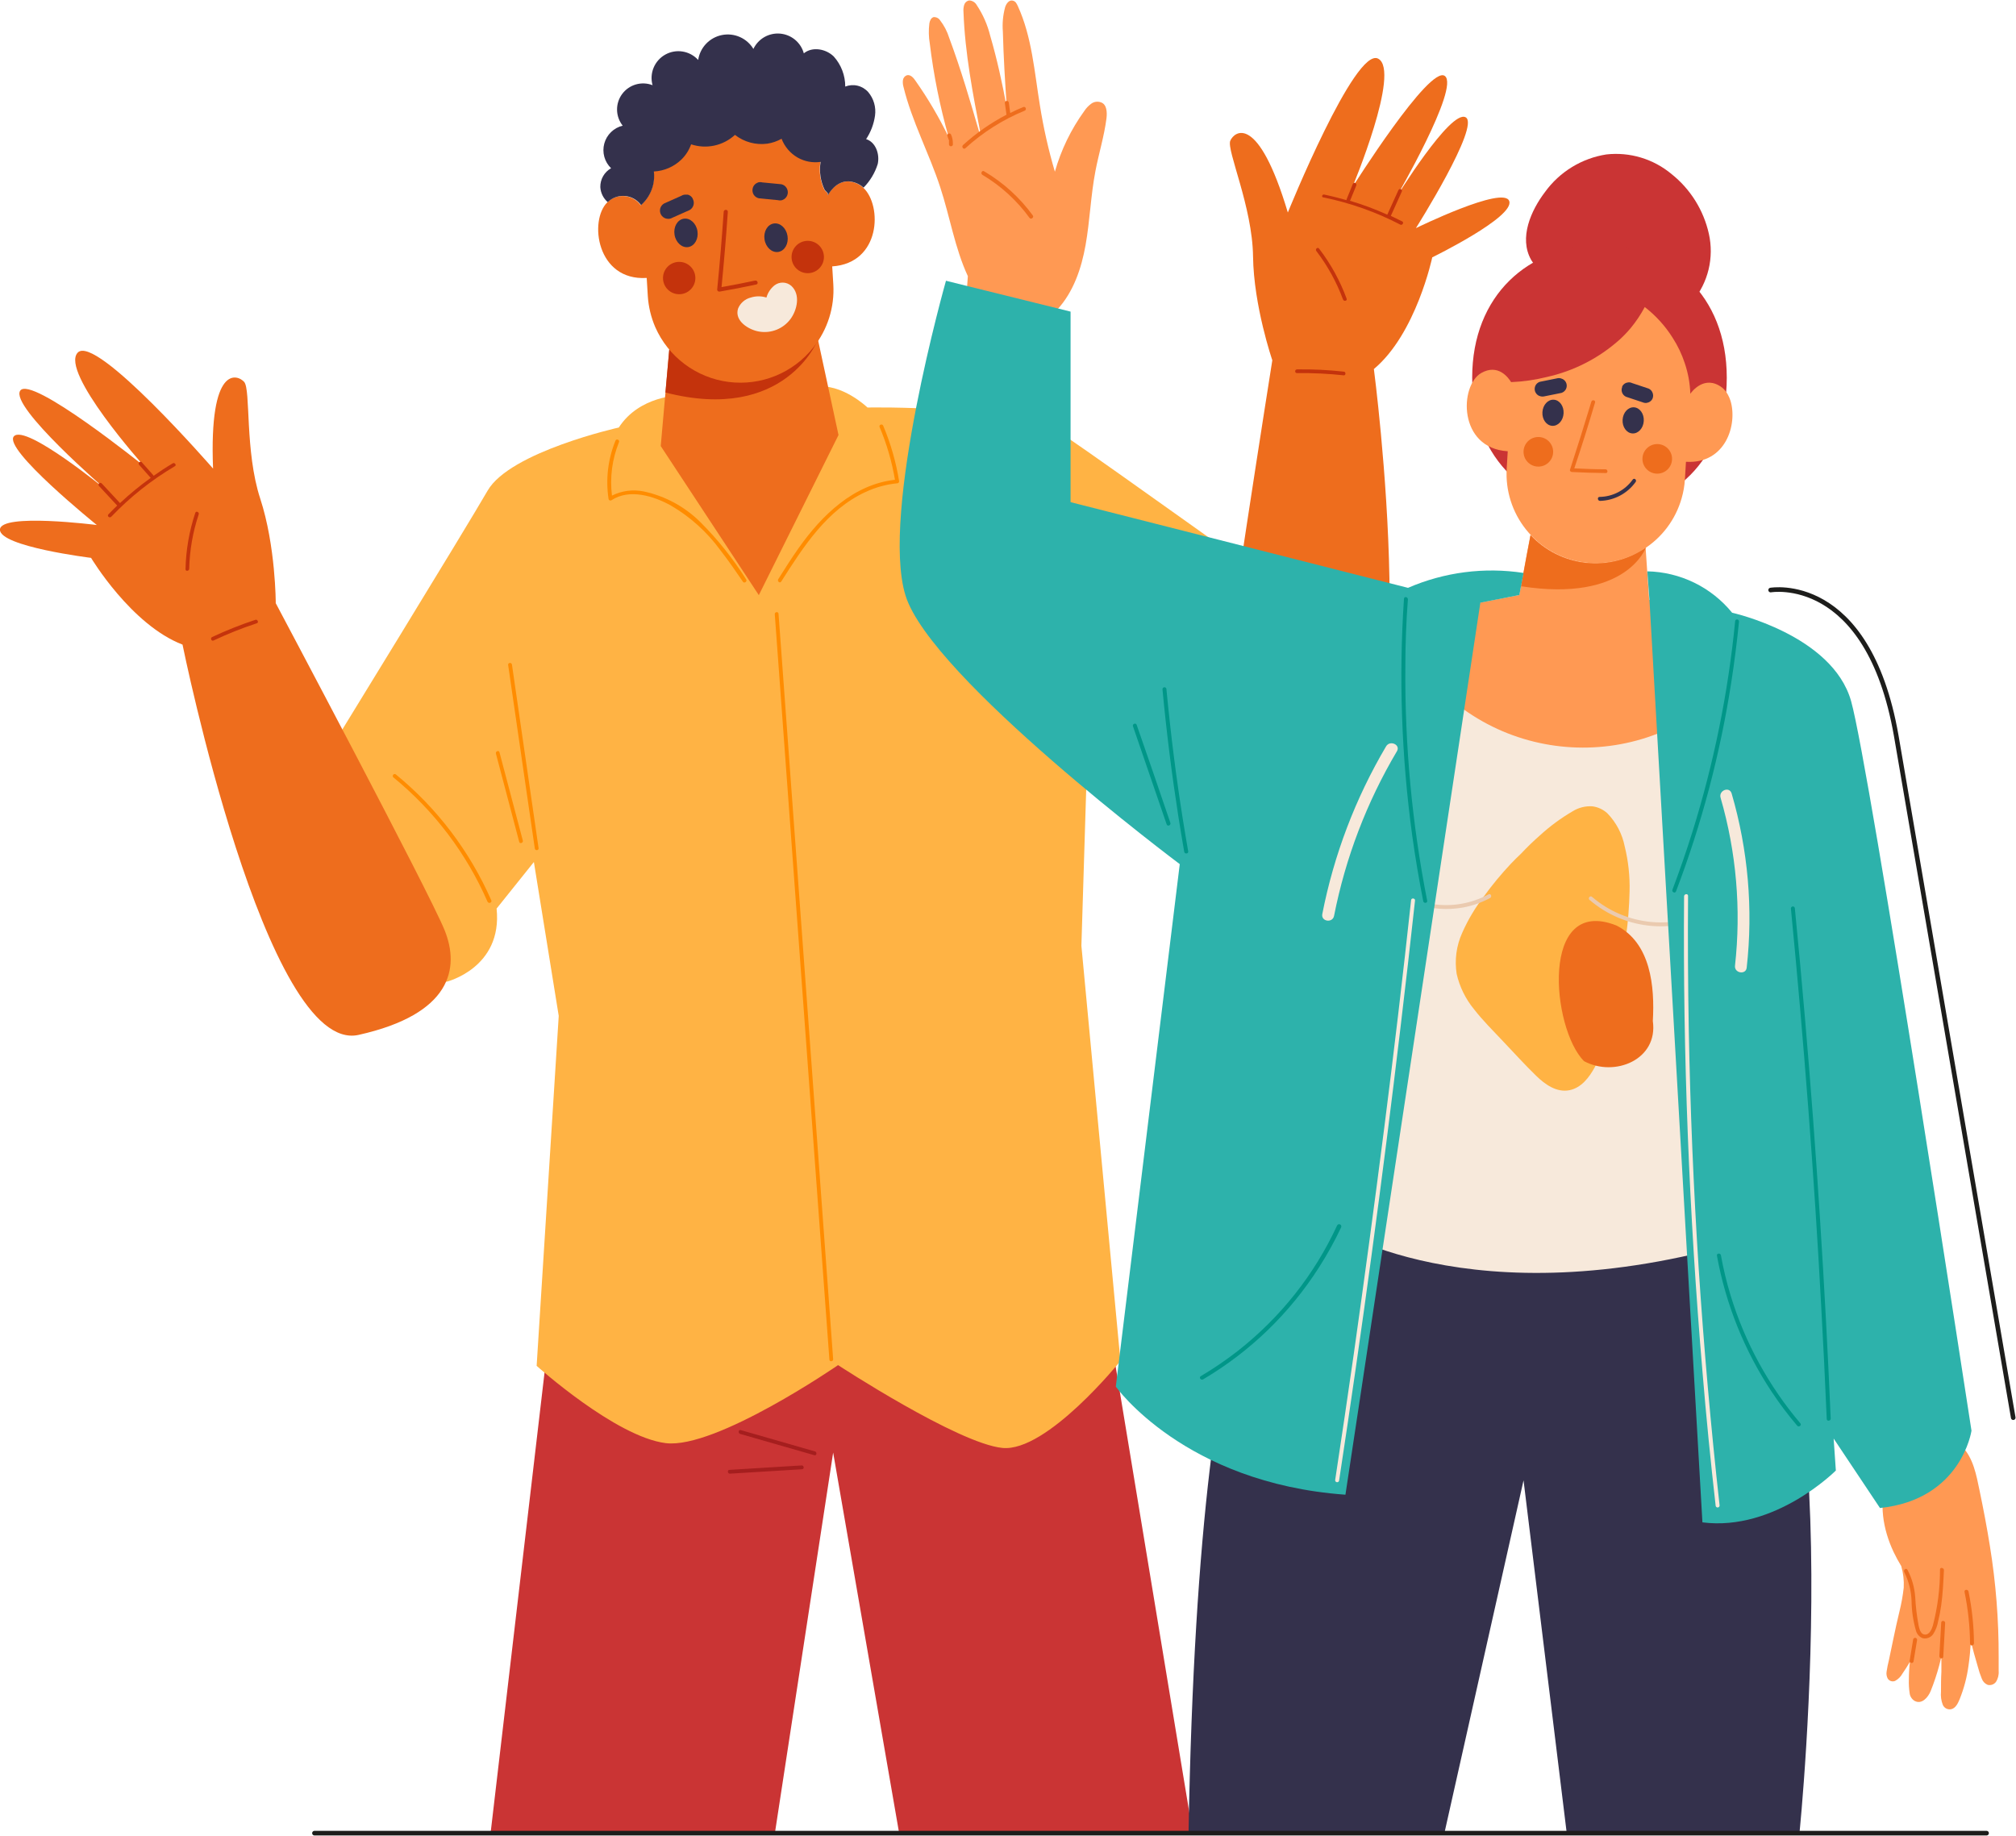 <svg width="437" height="398" viewBox="0 0 437 398" fill="none" xmlns="http://www.w3.org/2000/svg">
<g clip-path="url(#clip0_728_406)">
<path d="M119.474 285.286L106.341 397.402H167.969L180.599 314.898L194.905 397.402H258.544L240.024 285.286H119.474Z" fill="#CA3434"/>
<path d="M176.648 314.646L160.571 310.026C160.056 309.883 159.936 310.697 160.439 310.852L176.529 315.472C177.031 315.616 177.163 314.79 176.648 314.646Z" fill="#A51E1E"/>
<path d="M173.763 317.687L158.141 318.644C157.602 318.644 157.698 319.506 158.225 319.47L173.859 318.512C174.386 318.477 174.29 317.651 173.763 317.687Z" fill="#A51E1E"/>
<path d="M147.307 85.724C147.307 85.724 138.64 85.724 134.138 92.678C134.138 92.678 110.567 97.92 105.695 106.37C100.822 114.821 71.277 162.925 71.277 162.925L96.74 212.848C96.74 212.848 108.987 209.88 107.646 196.965L115.727 186.875L121.114 220.233L116.325 296.094C116.325 296.094 133.456 311.511 144.314 312.851C155.172 314.192 181.664 295.939 181.664 295.939C181.664 295.939 207.63 312.923 217.279 313.892C226.928 314.862 242.874 295.041 242.874 295.041L234.41 205.033L235.99 153.637L263.153 167.102C263.153 167.102 272.503 182.411 289.202 172.404L282.858 131.434C282.858 131.434 240.575 101.092 230.699 94.401C220.822 87.71 188.045 88.345 188.045 88.345C188.045 88.345 182.466 82.959 176.648 83.856L147.307 85.724Z" fill="#FFB344"/>
<path d="M161.732 125.593C158.909 121.118 155.596 116.971 151.856 113.229C148.479 109.859 144.202 107.536 139.537 106.538C137.207 106.06 134.784 106.376 132.654 107.436C132.164 103.511 132.688 99.526 134.174 95.861C134.378 95.359 133.624 95.023 133.42 95.514C131.788 99.51 131.267 103.874 131.912 108.142C131.921 108.213 131.949 108.282 131.992 108.339C132.036 108.397 132.093 108.443 132.16 108.472C132.226 108.501 132.298 108.512 132.37 108.504C132.442 108.497 132.511 108.471 132.57 108.429C136.473 105.88 141.74 107.531 145.487 109.626C149.638 112.062 153.247 115.32 156.094 119.201C157.853 121.452 159.458 123.797 161.074 126.155C161.373 126.514 162.043 126.036 161.732 125.593Z" fill="#FF8C00"/>
<path d="M191.445 92.282C191.229 91.792 190.463 92.091 190.667 92.582C192.22 96.249 193.337 100.085 193.995 104.012C185.016 105.006 178.133 111.721 173.141 118.782C171.584 120.985 170.136 123.271 168.699 125.557C168.412 126 169.047 126.526 169.334 126.084C174.122 118.555 179.246 110.524 187.59 106.67C189.777 105.64 192.127 104.996 194.533 104.766C194.587 104.761 194.639 104.744 194.686 104.718C194.733 104.692 194.775 104.656 194.808 104.614C194.842 104.572 194.866 104.523 194.881 104.471C194.895 104.419 194.899 104.365 194.893 104.312C194.232 100.178 193.074 96.139 191.445 92.282Z" fill="#FF8C00"/>
<path d="M106.497 195.182C101.851 184.567 94.754 175.206 85.786 167.868C85.7 167.811 85.595 167.788 85.492 167.803C85.389 167.819 85.296 167.872 85.23 167.953C85.165 168.033 85.131 168.136 85.137 168.239C85.142 168.343 85.186 168.441 85.26 168.514C94.109 175.758 101.109 185.001 105.682 195.481C105.934 195.972 106.712 195.673 106.497 195.182Z" fill="#FF8C00"/>
<path d="M262.902 131.194C263.009 130.668 262.195 130.548 262.087 131.063C260.253 139.66 259.696 148.48 260.435 157.239C260.639 159.753 260.962 162.243 261.381 164.732C261.477 165.247 262.291 165.163 262.207 164.636C260.732 155.978 260.546 147.149 261.656 138.436C261.98 136.006 262.387 133.588 262.902 131.194Z" fill="#FF8C00"/>
<path d="M175.978 231.556C174.43 210.522 172.889 189.493 171.357 168.467C170.495 156.665 169.629 144.863 168.759 133.062C168.759 132.535 167.897 132.619 167.945 133.157C169.478 154.191 171.018 175.221 172.566 196.247C174.114 217.273 175.655 238.299 177.187 259.325L179.785 294.742C179.785 295.28 180.647 295.185 180.599 294.658C179.067 273.624 177.526 252.59 175.978 231.556Z" fill="#FF8C00"/>
<path d="M112.243 152.847L110.974 144.073C110.89 143.547 110.076 143.63 110.148 144.157C111.648 154.53 113.149 164.868 114.649 175.169L115.93 183.943C116.002 184.469 116.828 184.386 116.744 183.859C115.252 173.518 113.751 163.18 112.243 152.847Z" fill="#FF8C00"/>
<path d="M113.332 182.231L108.268 163.08C108.137 162.566 107.359 162.865 107.502 163.38C109.194 169.763 110.878 176.147 112.554 182.53C112.698 183.009 113.464 182.698 113.332 182.231Z" fill="#FF8C00"/>
<path d="M237.02 122.72C236.621 130.165 236.221 137.614 235.822 145.067L235.475 151.422C235.475 151.949 236.265 152.081 236.289 151.554C236.696 144.093 237.095 136.64 237.486 129.196C237.594 127.077 237.714 124.959 237.822 122.84C237.87 122.313 237.055 122.182 237.02 122.72Z" fill="#FF8C00"/>
<path d="M181.76 94.305L164.486 129.016L143.225 96.699L143.895 89.111L145.092 75.633C147.252 77.789 149.845 79.461 152.699 80.539C155.553 81.617 158.604 82.077 161.65 81.888C164.695 81.699 167.666 80.866 170.365 79.443C173.064 78.02 175.43 76.04 177.307 73.635L181.76 94.305Z" fill="#EE6D1D"/>
<path d="M177.295 73.658C177.295 73.658 170.184 91.78 144.242 85.089L145.08 75.657C147.24 77.813 149.833 79.485 152.687 80.563C155.541 81.641 158.592 82.101 161.638 81.912C164.683 81.723 167.654 80.89 170.353 79.467C173.052 78.044 175.418 76.064 177.295 73.658Z" fill="#C4330C"/>
<path d="M180.395 57.751L180.635 61.677C180.928 66.603 179.389 71.463 176.313 75.322C174.154 78.047 171.326 80.167 168.106 81.477C164.885 82.788 161.38 83.243 157.932 82.8C154.483 82.357 151.208 81.03 148.423 78.948C145.638 76.866 143.439 74.1 142.039 70.918C141.121 68.784 140.574 66.509 140.423 64.191L140.184 60.253C129.338 60.935 127.626 47.793 131.66 43.843L132.091 43.472L132.45 43.221C133.485 42.573 134.728 42.346 135.925 42.584C137.122 42.822 138.183 43.508 138.891 44.502C140.194 43.336 141.109 41.798 141.513 40.097C141.905 38.463 141.796 36.749 141.201 35.178C142.939 34.981 144.536 34.128 145.664 32.793C146.793 31.458 147.367 29.741 147.271 27.996C148.489 28.619 149.857 28.892 151.221 28.786C151.951 28.74 152.67 28.582 153.352 28.319C154.328 27.941 155.214 27.362 155.952 26.619C156.691 25.877 157.265 24.988 157.638 24.01C159.524 25.53 161.885 26.339 164.308 26.295C166.73 26.252 169.06 25.358 170.89 23.771C171.059 25.557 171.681 27.271 172.698 28.75C172.953 29.138 173.237 29.506 173.548 29.851C174.829 31.364 176.509 32.487 178.396 33.095C177.888 34.393 177.654 35.782 177.709 37.174C177.765 38.567 178.109 39.933 178.719 41.186C178.935 41.425 179.15 41.665 179.39 41.892V42.383C179.486 42.191 181.066 39.199 183.951 39.331C184.771 39.383 185.567 39.629 186.273 40.049C186.589 40.224 186.879 40.442 187.135 40.695C191.289 44.585 190.93 57.045 180.395 57.751Z" fill="#EE6D1D"/>
<path d="M163.672 60.828C161.277 61.338 158.855 61.809 156.405 62.24C156.932 56.806 157.399 51.36 157.77 45.914C157.77 45.339 156.908 45.351 156.872 45.914C156.489 51.539 156.018 57.161 155.459 62.779C155.459 63.09 155.77 63.257 156.022 63.209C158.664 62.755 161.293 62.244 163.911 61.677C164.474 61.57 164.234 60.708 163.672 60.828Z" fill="#C4330C"/>
<path d="M147.223 63.784C149.16 63.784 150.731 62.214 150.731 60.277C150.731 58.34 149.16 56.77 147.223 56.77C145.286 56.77 143.715 58.34 143.715 60.277C143.715 62.214 145.286 63.784 147.223 63.784Z" fill="#C4330C"/>
<path d="M175.092 59.224C177.029 59.224 178.6 57.654 178.6 55.717C178.6 53.78 177.029 52.21 175.092 52.21C173.155 52.21 171.584 53.78 171.584 55.717C171.584 57.654 173.155 59.224 175.092 59.224Z" fill="#C4330C"/>
<path d="M149.202 53.559C150.572 53.334 151.457 51.778 151.18 50.081C150.902 48.385 149.566 47.192 148.196 47.416C146.826 47.641 145.94 49.198 146.218 50.894C146.496 52.59 147.832 53.783 149.202 53.559Z" fill="#34314C"/>
<path d="M168.714 54.614C170.089 54.392 170.98 52.833 170.705 51.132C170.43 49.43 169.093 48.231 167.718 48.453C166.344 48.675 165.452 50.234 165.728 51.936C166.003 53.637 167.34 54.837 168.714 54.614Z" fill="#34314C"/>
<path d="M150.144 43.005C150.029 42.806 149.876 42.631 149.693 42.491C149.51 42.352 149.301 42.25 149.078 42.191H148.6C148.283 42.19 147.972 42.277 147.702 42.443L143.943 44.118C143.54 44.353 143.243 44.735 143.117 45.184C143.055 45.412 143.039 45.65 143.07 45.884C143.1 46.118 143.177 46.343 143.294 46.548C143.412 46.753 143.569 46.932 143.757 47.076C143.944 47.219 144.158 47.325 144.386 47.386L144.853 47.446C145.173 47.446 145.487 47.359 145.762 47.195L149.521 45.519C149.928 45.275 150.222 44.88 150.339 44.42C150.455 43.961 150.385 43.474 150.144 43.065V43.005Z" fill="#34314C"/>
<path d="M163.145 40.875C163.19 40.648 163.28 40.434 163.41 40.242C163.539 40.051 163.706 39.888 163.899 39.762L164.33 39.546C164.636 39.463 164.958 39.463 165.264 39.546L169.358 39.941C169.584 39.987 169.799 40.077 169.991 40.206C170.182 40.336 170.345 40.502 170.471 40.695C170.602 40.89 170.693 41.109 170.739 41.339C170.785 41.569 170.786 41.806 170.74 42.036C170.695 42.266 170.604 42.485 170.474 42.68C170.343 42.875 170.176 43.043 169.98 43.173L169.549 43.388C169.243 43.466 168.922 43.466 168.616 43.388L164.522 42.993C164.062 42.9 163.658 42.629 163.396 42.239C163.137 41.835 163.046 41.345 163.145 40.875Z" fill="#34314C"/>
<path d="M190.26 35.561C189.658 37.489 188.603 39.246 187.183 40.683C186.926 40.43 186.636 40.212 186.321 40.037C185.615 39.617 184.819 39.371 183.999 39.319C181.114 39.187 179.533 42.179 179.438 42.371V41.88C179.198 41.653 178.983 41.413 178.767 41.174C177.851 39.288 177.541 37.163 177.881 35.094C176.164 35.345 174.411 35.016 172.901 34.16C171.306 33.24 170.076 31.799 169.418 30.079C168.465 30.617 167.423 30.978 166.341 31.144C165.102 31.312 163.842 31.23 162.635 30.903C161.428 30.576 160.299 30.011 159.314 29.241C158.056 30.399 156.512 31.2 154.84 31.56C153.169 31.92 151.431 31.826 149.809 31.288C149.373 32.525 148.661 33.647 147.726 34.567C146.114 36.135 143.986 37.063 141.74 37.176C141.857 38.144 141.804 39.124 141.584 40.073C141.181 41.774 140.266 43.312 138.963 44.478C138.255 43.484 137.194 42.798 135.997 42.56C134.799 42.322 133.557 42.55 132.522 43.197L132.163 43.448L131.732 43.819C131.261 43.411 130.876 42.913 130.601 42.354C130.325 41.795 130.164 41.186 130.128 40.564C130.111 39.734 130.319 38.916 130.73 38.195C131.141 37.474 131.74 36.878 132.462 36.47C131.76 35.791 131.253 34.935 130.994 33.993C130.735 33.05 130.734 32.056 130.991 31.113C131.248 30.17 131.753 29.314 132.454 28.633C133.155 27.952 134.026 27.471 134.976 27.242C134.206 26.27 133.777 25.071 133.756 23.83C133.735 22.59 134.122 21.377 134.859 20.379C135.596 19.381 136.641 18.653 137.832 18.308C139.024 17.963 140.296 18.019 141.453 18.468C141.1 17.21 141.182 15.868 141.687 14.662C142.191 13.456 143.088 12.455 144.233 11.822C145.377 11.189 146.701 10.961 147.991 11.175C149.281 11.388 150.462 12.031 151.341 12.999C151.539 11.678 152.138 10.451 153.059 9.485C153.98 8.518 155.176 7.859 156.486 7.597C157.795 7.335 159.153 7.484 160.374 8.022C161.596 8.56 162.622 9.462 163.312 10.605C163.825 9.527 164.655 8.631 165.691 8.038C166.728 7.446 167.92 7.184 169.11 7.288C170.299 7.392 171.428 7.857 172.346 8.621C173.263 9.385 173.925 10.412 174.242 11.562C176.086 10.042 179.031 10.581 180.731 12.245C182.339 14.036 183.226 16.36 183.221 18.768C184.073 18.432 185.008 18.367 185.899 18.581C186.79 18.795 187.594 19.278 188.201 19.965C188.792 20.665 189.229 21.482 189.483 22.363C189.736 23.244 189.801 24.168 189.673 25.076C189.417 26.893 188.759 28.631 187.746 30.162C189.817 30.797 190.738 33.418 190.26 35.561Z" fill="#34314C"/>
<path d="M171.345 69.17C170.577 70.198 169.541 70.995 168.35 71.474C167.159 71.954 165.86 72.096 164.593 71.887C162.367 71.54 159.134 69.601 159.984 66.896C160.223 66.307 160.598 65.783 161.079 65.367C161.56 64.95 162.132 64.654 162.75 64.502C163.852 64.155 165.035 64.155 166.138 64.502C166.428 63.465 167.035 62.544 167.873 61.869C168.399 61.459 169.05 61.244 169.716 61.262C170.382 61.279 171.022 61.528 171.525 61.965C173.584 63.844 172.782 67.231 171.345 69.17Z" fill="#F7E9DB"/>
<path d="M39.565 139.74C39.565 139.74 57.642 228.839 77.73 224.351C97.817 219.862 99.733 209.928 96.357 201.609C92.981 193.291 59.773 130.764 59.773 130.764C59.773 130.764 59.773 118.363 56.409 108.094C53.045 97.824 54.386 84.419 52.925 82.791C51.465 81.163 45.287 78.937 46.185 101.583C46.185 101.583 20.734 72.294 16.843 76.447C12.953 80.601 31.209 101.02 31.209 101.02C31.209 101.02 6.704 81.271 4.381 84.694C2.059 88.117 23.069 106.239 23.069 106.239C23.069 106.239 5.59 91.876 3.029 94.569C0.467 97.262 20.986 113.815 20.986 113.815C20.986 113.815 0.048 111.146 -0.012 114.821C-0.072 118.495 19.741 120.937 19.741 120.937C19.741 120.937 28.42 135.467 39.565 139.74Z" fill="#EE6D1D"/>
<path d="M37.446 100.446C36.022 101.283 34.645 102.205 33.292 103.151C33.278 103.098 33.254 103.05 33.22 103.007L30.826 100.314C30.799 100.262 30.76 100.217 30.714 100.181C30.667 100.145 30.614 100.12 30.556 100.107C30.499 100.094 30.44 100.093 30.382 100.105C30.325 100.117 30.271 100.141 30.224 100.176C30.176 100.211 30.137 100.256 30.109 100.307C30.081 100.359 30.064 100.416 30.06 100.474C30.056 100.533 30.064 100.592 30.085 100.647C30.105 100.702 30.138 100.751 30.18 100.793L32.574 103.486L32.694 103.581C30.348 105.259 28.117 107.091 26.014 109.063C24.697 107.667 23.388 106.259 22.087 104.838C22.021 104.756 21.927 104.702 21.824 104.684C21.72 104.666 21.614 104.687 21.524 104.743C21.437 104.807 21.378 104.903 21.36 105.01C21.342 105.118 21.367 105.228 21.428 105.317L25.367 109.566H25.439C24.78 110.2 24.122 110.847 23.5 111.505C23.14 111.888 23.763 112.391 24.122 112.02C28.194 107.745 32.84 104.056 37.925 101.056C38.332 100.841 37.853 100.182 37.446 100.446Z" fill="#C4330C"/>
<path d="M42.331 111.182C41.017 115.127 40.303 119.246 40.212 123.402C40.212 123.917 41.002 123.821 41.014 123.307C41.11 119.292 41.804 115.315 43.073 111.505C43.24 111.026 42.498 110.679 42.331 111.182Z" fill="#C4330C"/>
<path d="M55.403 134.354C52.19 135.412 49.044 136.663 45.982 138.101C45.515 138.316 45.814 139.07 46.281 138.855C49.337 137.412 52.479 136.161 55.69 135.108C56.133 134.989 55.846 134.235 55.403 134.354Z" fill="#C4330C"/>
<path d="M297.81 80.002C297.81 80.002 309.661 170.142 289.202 172.416C268.743 174.691 263.716 165.917 264.206 157C264.697 148.083 275.795 78.099 275.795 78.099C275.795 78.099 271.76 66.369 271.617 55.573C271.473 44.777 265.834 32.52 266.684 30.509C267.534 28.499 272.67 24.393 279.158 46.069C279.158 46.069 293.716 10.102 298.732 12.711C303.748 15.321 293.129 40.623 293.129 40.623C293.129 40.623 309.889 13.992 313.193 16.47C316.497 18.947 302.538 42.969 302.538 42.969C302.538 42.969 314.402 23.675 317.694 25.423C320.986 27.17 306.92 49.457 306.92 49.457C306.92 49.457 325.954 40.133 327.151 43.592C328.349 47.051 310.463 55.788 310.463 55.788C310.463 55.788 306.98 72.342 297.81 80.002Z" fill="#EE6D1D"/>
<path d="M287.095 42.191C288.712 42.527 290.316 42.946 291.884 43.388C291.872 43.337 291.872 43.284 291.884 43.233L293.237 39.917C293.27 39.816 293.341 39.733 293.435 39.684C293.529 39.634 293.638 39.624 293.74 39.654C293.841 39.687 293.926 39.758 293.977 39.851C294.028 39.944 294.041 40.054 294.015 40.157L292.698 43.388C292.677 43.436 292.649 43.481 292.614 43.52C295.382 44.338 298.09 45.346 300.719 46.536L303.113 41.258C303.146 41.157 303.217 41.073 303.311 41.024C303.405 40.975 303.514 40.964 303.616 40.995C303.667 41.01 303.714 41.035 303.755 41.068C303.796 41.102 303.829 41.143 303.854 41.19C303.879 41.237 303.894 41.288 303.898 41.341C303.902 41.394 303.896 41.447 303.879 41.497L301.485 46.8C302.323 47.194 303.137 47.59 303.951 47.996C304.418 48.236 303.951 48.93 303.532 48.691C298.289 45.967 292.693 43.985 286.904 42.802C286.353 42.802 286.593 42.024 287.095 42.191Z" fill="#C4330C"/>
<path d="M285.922 53.885C288.454 57.186 290.472 60.85 291.908 64.753C292.088 65.232 291.297 65.412 291.118 64.921C289.726 61.159 287.782 57.625 285.348 54.436C285.024 54.029 285.599 53.466 285.922 53.885Z" fill="#C4330C"/>
<path d="M281.158 80.074C284.536 80.028 287.915 80.192 291.273 80.565C291.788 80.565 291.752 81.427 291.273 81.367C287.915 80.998 284.536 80.838 281.158 80.888C280.595 80.888 280.631 80.086 281.158 80.074Z" fill="#C4330C"/>
<path d="M366.92 65.304C365.292 67.185 363.177 68.581 360.808 69.339C358.438 70.097 355.906 70.188 353.488 69.601C348.46 68.272 344.653 64.454 340.092 62.192C337.698 60.995 335.053 60.026 333.173 58.015C332.934 57.768 332.714 57.504 332.515 57.225C332.292 56.943 332.088 56.647 331.904 56.339C329.187 51.551 331.904 45.567 334.921 41.605C336.491 39.441 338.473 37.61 340.753 36.215C343.034 34.82 345.568 33.89 348.209 33.478C350.721 33.198 353.264 33.428 355.685 34.154C358.106 34.88 360.356 36.087 362.299 37.703C366.419 40.976 369.289 45.565 370.428 50.702C370.994 53.242 370.972 55.878 370.364 58.408C369.756 60.939 368.578 63.298 366.92 65.304Z" fill="#CA3434"/>
<path d="M374.306 81.869C374.306 99.823 362.335 110.595 347.084 110.595C331.832 110.595 319.119 99.823 319.119 81.869C319.119 63.916 331.473 53.251 346.713 53.251C361.952 53.251 374.306 63.892 374.306 81.869Z" fill="#CA3434"/>
<path d="M239.845 25.674C239.354 29.528 238.181 33.262 237.451 37.093C236.433 42.383 236.253 47.865 235.32 53.107C234.422 58.182 232.686 63.293 229.214 67.075C229.214 68.38 229.286 69.673 229.334 70.977L209.354 66.034C209.498 63.975 209.653 61.917 209.797 59.87C206.972 53.778 205.918 47.003 203.811 40.599C201.417 33.25 197.682 26.356 195.85 18.852C195.712 18.382 195.667 17.89 195.719 17.403C195.745 17.159 195.84 16.927 195.993 16.734C196.145 16.542 196.349 16.396 196.581 16.314C197.335 16.122 197.993 16.817 198.448 17.511C201.169 21.379 203.571 25.462 205.631 29.72C203.745 23.081 202.38 16.306 201.549 9.456C201.304 8.012 201.272 6.54 201.453 5.087C201.549 4.512 201.788 3.89 202.363 3.71C202.635 3.689 202.907 3.739 203.153 3.857C203.399 3.974 203.61 4.155 203.763 4.381C204.649 5.524 205.322 6.818 205.751 8.199C208.312 15.069 210.371 22.119 212.419 29.169H212.586C210.886 20.384 209.174 11.55 208.851 2.609C208.803 2.094 208.851 1.574 208.995 1.077C209.069 0.83 209.21 0.607 209.402 0.434C209.594 0.261 209.83 0.144 210.084 0.096C210.426 0.108 210.758 0.209 211.048 0.39C211.338 0.57 211.575 0.824 211.736 1.125C213.081 3.151 214.065 5.395 214.645 7.756C216.13 12.855 217.267 18.049 218.237 23.316C217.866 17.834 217.53 12.352 217.387 6.858C217.241 5.063 217.411 3.256 217.889 1.52C218.129 0.802 218.692 -3.91596e-05 219.434 0.12C220.176 0.239 220.368 0.79 220.631 1.317C223.696 8.019 224.222 15.548 225.419 22.861C226.189 27.714 227.273 32.512 228.664 37.224C230.002 32.495 232.161 28.039 235.044 24.058C235.448 23.438 235.964 22.898 236.565 22.466C236.864 22.251 237.212 22.114 237.578 22.066C237.943 22.018 238.315 22.061 238.66 22.191C239.917 22.622 240.012 24.321 239.845 25.674Z" fill="#FF9953"/>
<path d="M221.9 23.172C220.906 23.567 219.937 24.022 218.979 24.489C218.883 23.747 218.775 22.993 218.68 22.251C218.665 22.138 218.606 22.035 218.517 21.963C218.428 21.892 218.315 21.858 218.201 21.868C218.087 21.883 217.984 21.941 217.913 22.03C217.842 22.119 217.807 22.233 217.818 22.346C217.925 23.148 218.045 23.938 218.153 24.74C218.142 24.788 218.142 24.837 218.153 24.884C214.749 26.653 211.589 28.858 208.755 31.443C208.348 31.814 208.851 32.508 209.258 32.137C213.044 28.676 217.413 25.912 222.163 23.974C222.249 23.925 222.316 23.848 222.351 23.755C222.387 23.662 222.389 23.56 222.358 23.466C222.327 23.372 222.265 23.291 222.181 23.238C222.098 23.184 221.998 23.161 221.9 23.172Z" fill="#EE6D1D"/>
<path d="M206.122 29.097C206.053 29.005 205.951 28.944 205.838 28.927C205.725 28.91 205.609 28.939 205.517 29.007C205.425 29.076 205.364 29.178 205.347 29.291C205.33 29.404 205.359 29.52 205.427 29.612C205.423 29.648 205.423 29.684 205.427 29.72L205.535 29.947C205.535 30.091 205.655 30.246 205.703 30.39C205.751 30.533 205.703 30.533 205.703 30.605V30.677C205.703 30.677 205.703 30.749 205.703 30.773C205.703 30.797 205.703 31.108 205.703 31.276C205.702 31.337 205.714 31.397 205.739 31.453C205.763 31.509 205.799 31.559 205.845 31.6C205.89 31.641 205.943 31.672 206.002 31.691C206.06 31.709 206.121 31.715 206.182 31.709C206.243 31.702 206.301 31.682 206.354 31.651C206.406 31.62 206.452 31.578 206.487 31.528C206.522 31.478 206.546 31.421 206.557 31.361C206.568 31.301 206.567 31.239 206.553 31.18C206.567 30.462 206.42 29.75 206.122 29.097Z" fill="#EE6D1D"/>
<path d="M223.875 46.704C221.05 42.821 217.456 39.562 213.316 37.129C212.838 36.841 212.49 37.631 212.957 37.906C216.967 40.293 220.446 43.474 223.181 47.254C223.504 47.649 224.198 47.147 223.875 46.704Z" fill="#EE6D1D"/>
<path d="M433.241 359.28C433.241 360.261 433.241 361.243 433.241 362.236C433.313 363.078 433.102 363.921 432.642 364.63C432.438 364.896 432.16 365.097 431.843 365.207C431.527 365.318 431.184 365.333 430.859 365.252C430.566 365.131 430.303 364.951 430.084 364.722C429.866 364.493 429.697 364.221 429.59 363.924C429.24 363.067 428.948 362.187 428.716 361.29C428.429 360.333 428.153 359.363 427.89 358.406C427.627 357.448 427.435 356.646 427.219 355.761C427.112 357.568 426.968 359.351 426.693 361.171C426.356 363.634 425.717 366.046 424.789 368.352C424.43 369.202 423.975 370.243 423.018 370.519C422.641 370.612 422.244 370.568 421.897 370.395C421.551 370.221 421.277 369.93 421.126 369.573C420.778 368.667 420.647 367.691 420.743 366.725C420.743 365.3 420.743 363.864 420.827 362.428C420.827 361.35 420.827 360.261 420.827 359.172C420.683 359.794 420.527 360.369 420.36 361.027C419.851 362.93 419.227 364.801 418.492 366.629C417.942 367.945 416.577 369.609 414.985 368.711C414.696 368.529 414.452 368.283 414.272 367.993C414.091 367.703 413.979 367.376 413.943 367.036C413.797 366.061 413.741 365.076 413.776 364.091C413.78 362.811 413.855 361.533 414.003 360.261C413.5 361.123 412.974 361.985 412.387 362.811C412.019 363.486 411.461 364.039 410.783 364.402C410.499 364.517 410.184 364.528 409.893 364.434C409.602 364.34 409.354 364.147 409.191 363.888C408.948 363.425 408.864 362.895 408.951 362.38C409.068 361.574 409.228 360.775 409.43 359.986C409.801 358.238 410.16 356.491 410.531 354.731C410.903 352.972 411.298 351.141 411.729 349.381C412.153 347.676 412.465 345.945 412.662 344.198C412.749 342.615 412.567 341.029 412.124 339.507C411.521 338.518 410.97 337.499 410.472 336.454C408.149 331.535 407.168 325.754 409.083 320.547C410.295 317.177 412.773 314.412 415.99 312.839C416.21 312.683 416.437 312.539 416.673 312.408C418.044 311.611 419.632 311.267 421.21 311.427C422.759 311.641 424.187 312.38 425.256 313.521C427.77 316.095 428.405 319.781 429.111 323.169C429.937 327.142 430.703 331.14 431.338 335.138C432.636 343.119 433.272 351.194 433.241 359.28Z" fill="#FF9953"/>
<path d="M420.528 340.225C420.533 344.344 420.01 348.447 418.971 352.433C418.72 353.235 418.229 354.444 417.188 354.348C416.326 354.265 416.062 353.151 415.895 352.421C415.509 350.374 415.261 348.302 415.152 346.221C415.008 344.156 414.437 342.143 413.476 340.308C413.201 339.83 412.507 340.308 412.782 340.811C413.753 342.768 414.292 344.911 414.362 347.095C414.395 349.287 414.721 351.465 415.332 353.57C415.436 353.931 415.624 354.261 415.88 354.536C416.136 354.81 416.452 355.021 416.804 355.15C417.223 355.236 417.658 355.198 418.056 355.04C418.453 354.883 418.796 354.613 419.043 354.265C419.586 353.417 419.953 352.468 420.12 351.476C420.4 350.359 420.62 349.228 420.779 348.088C421.138 345.527 421.258 342.942 421.378 340.368C421.366 339.854 420.528 339.71 420.528 340.225Z" fill="#EE6D1D"/>
<path d="M414.71 355.39C414.458 356.946 414.207 358.49 413.943 360.046C413.934 360.155 413.966 360.263 414.033 360.349C414.101 360.436 414.198 360.493 414.307 360.51C414.415 360.526 414.525 360.501 414.616 360.44C414.706 360.378 414.77 360.284 414.793 360.177C415.045 358.621 415.308 357.077 415.559 355.521C415.569 355.412 415.537 355.304 415.469 355.218C415.402 355.131 415.304 355.074 415.196 355.057C415.088 355.041 414.978 355.066 414.887 355.127C414.797 355.189 414.733 355.283 414.71 355.39Z" fill="#EE6D1D"/>
<path d="M420.791 351.739C420.659 354.133 420.515 356.599 420.384 359.028C420.384 359.579 421.198 359.723 421.234 359.16L421.641 351.871C421.725 351.332 420.827 351.189 420.791 351.739Z" fill="#EE6D1D"/>
<path d="M426.705 345.012C426.597 344.474 425.735 344.558 425.843 345.108C426.606 348.803 427.007 352.563 427.04 356.335C427.04 356.886 427.89 356.79 427.89 356.239C427.861 352.468 427.464 348.707 426.705 345.012Z" fill="#EE6D1D"/>
<path d="M339.614 264.519L280.583 261.647C280.583 261.647 260.028 260.689 257.634 397.39H313.097L330.252 320.918L339.614 397.39H390.061C390.061 397.39 402.487 276.501 372.846 264.041L339.614 264.519Z" fill="#34314C"/>
<path d="M377.982 269.056C318.472 286.447 287.634 265.465 287.634 265.465L296.361 215.517L303.771 143.571L365.687 146.443L372.87 228.42C372.307 228.48 377.982 269.056 377.982 269.056Z" fill="#F7E9DB"/>
<path d="M353.237 193.183C353.169 196.487 352.91 199.784 352.459 203.058C352.052 206.337 351.621 209.617 351.094 212.872C350.088 219.168 348.7 225.715 345.683 231.377C344.486 233.567 342.798 235.793 340.248 236.332C337.435 236.918 334.897 235.075 333.005 233.232C330.527 230.838 328.217 228.253 325.823 225.751C323.68 223.477 321.441 221.263 319.514 218.785C317.682 216.559 316.395 213.936 315.755 211.125C315.278 208.107 315.694 205.016 316.952 202.232C318.216 199.374 319.824 196.681 321.74 194.212C323.502 191.789 325.413 189.479 327.463 187.294C328.193 186.516 328.947 185.786 329.725 185.044C331.006 183.679 332.359 182.363 333.772 181.13C335.969 179.114 338.377 177.34 340.954 175.84C342.211 175.071 343.674 174.708 345.144 174.798C346.37 174.947 347.518 175.479 348.424 176.318C350.344 178.299 351.65 180.793 352.183 183.5C352.965 186.666 353.319 189.923 353.237 193.183Z" fill="#FFB344"/>
<path d="M358.277 221.347C359.474 229.725 349.993 233.591 343.372 230.048C336.333 223.034 333.676 194.009 350.4 200.64C357.846 204.434 358.708 213.878 358.277 221.347Z" fill="#EE6D1D"/>
<path d="M322.686 193.877C318.892 195.932 314.52 196.66 310.265 195.947C306.009 195.234 302.115 193.119 299.198 189.939C298.827 189.532 298.133 190.035 298.504 190.442C300.83 192.985 303.764 194.895 307.03 195.994C310.297 197.094 313.789 197.345 317.179 196.726C319.213 196.348 321.175 195.657 322.997 194.679C323.476 194.428 323.177 193.614 322.686 193.877Z" fill="#EACAAF"/>
<path d="M371.673 196.822C367.545 199.239 362.766 200.307 358.001 199.878C353.237 199.449 348.726 197.544 345.096 194.428C344.677 194.057 344.139 194.727 344.558 195.086C348.332 198.324 353.027 200.297 357.981 200.727C362.936 201.156 367.9 200.021 372.175 197.48C372.642 197.229 372.14 196.594 371.673 196.822Z" fill="#EACAAF"/>
<path d="M365.46 100.11L365.232 103.881C365.15 105.292 364.909 106.689 364.514 108.046C363.205 112.627 360.251 116.564 356.219 119.103C352.186 121.641 347.358 122.602 342.66 121.801C337.963 121 333.726 118.494 330.763 114.763C327.799 111.032 326.317 106.339 326.601 101.583L326.828 97.824C316.054 97.178 316.329 83.593 321.082 80.864C324.757 78.769 326.984 81.905 327.558 82.839C330.155 82.733 332.734 82.364 335.256 81.738C341.147 80.436 346.602 77.637 351.094 73.611C351.946 72.83 352.746 71.995 353.488 71.109C354.651 69.698 355.67 68.175 356.529 66.561C358.92 68.41 360.967 70.667 362.574 73.228C363.686 74.951 364.571 76.809 365.208 78.757C365.928 80.889 366.331 83.115 366.405 85.364C366.681 84.969 369.458 81.187 373.229 83.976C373.784 84.407 374.238 84.954 374.558 85.58C374.781 85.988 374.966 86.417 375.108 86.861C376.677 91.959 374.115 100.625 365.46 100.11Z" fill="#FF9953"/>
<path d="M381.74 138.651C380.859 140.654 379.746 142.546 378.424 144.289C362.155 166.563 329.342 168.084 310.595 147.88C305.998 142.924 302.215 138.304 300.192 134.713C308.668 132.978 329.33 128.98 329.33 128.98L329.701 126.993L330.898 120.47L331.76 115.946C334.905 119.309 339.151 121.433 343.728 121.934C348.306 122.435 352.911 121.278 356.709 118.675L357.056 123.821L357.487 130.021C358.995 130.225 381.74 138.568 381.74 138.651Z" fill="#FF9953"/>
<path d="M348.017 101.738C345.767 101.738 343.504 101.643 341.254 101.535C342.85 96.795 344.35 92.031 345.755 87.244C345.898 86.741 345.108 86.573 344.953 87.076C343.46 92.023 341.916 96.943 340.32 101.834C340.236 102.109 340.511 102.325 340.751 102.325C343.193 102.452 345.639 102.528 348.089 102.552C348.592 102.552 348.544 101.738 348.017 101.738Z" fill="#EE6D1D"/>
<path d="M333.46 101.152C335.232 101.152 336.669 99.716 336.669 97.944C336.669 96.172 335.232 94.736 333.46 94.736C331.688 94.736 330.252 96.172 330.252 97.944C330.252 99.716 331.688 101.152 333.46 101.152Z" fill="#EE6D1D"/>
<path d="M359.234 102.684C361.006 102.684 362.443 101.248 362.443 99.476C362.443 97.704 361.006 96.268 359.234 96.268C357.463 96.268 356.026 97.704 356.026 99.476C356.026 101.248 357.463 102.684 359.234 102.684Z" fill="#EE6D1D"/>
<path d="M338.932 89.619C339.025 88.055 338.073 86.726 336.806 86.651C335.539 86.575 334.436 87.782 334.343 89.346C334.251 90.91 335.202 92.239 336.47 92.314C337.737 92.389 338.839 91.183 338.932 89.619Z" fill="#34314C"/>
<path d="M356.313 91.268C356.406 89.704 355.454 88.375 354.187 88.3C352.92 88.225 351.817 89.431 351.724 90.995C351.631 92.559 352.583 93.888 353.85 93.963C355.118 94.039 356.22 92.832 356.313 91.268Z" fill="#34314C"/>
<path d="M339.542 83.126C339.413 82.72 339.129 82.38 338.752 82.18L338.333 82.025C338.055 81.947 337.761 81.947 337.483 82.025L333.796 82.767C333.593 82.829 333.406 82.931 333.243 83.067C333.081 83.203 332.947 83.369 332.85 83.557C332.647 83.949 332.608 84.405 332.742 84.826C332.879 85.228 333.161 85.565 333.532 85.771L333.939 85.915C334.222 85.986 334.518 85.986 334.801 85.915L338.488 85.173C338.894 85.035 339.232 84.749 339.434 84.371C339.633 83.987 339.672 83.539 339.542 83.126Z" fill="#34314C"/>
<path d="M351.597 83.844C351.774 83.455 352.096 83.15 352.495 82.995L352.926 82.899C353.217 82.862 353.512 82.912 353.776 83.042L357.367 84.239C357.561 84.325 357.736 84.449 357.882 84.603C358.028 84.757 358.142 84.939 358.217 85.137C358.385 85.543 358.385 85.999 358.217 86.406C358.04 86.792 357.717 87.093 357.319 87.243L356.888 87.351C356.601 87.376 356.313 87.327 356.05 87.208L352.459 86.011C352.066 85.828 351.762 85.499 351.611 85.093C351.461 84.687 351.477 84.238 351.657 83.844H351.597Z" fill="#34314C"/>
<path d="M356.768 118.711C356.768 118.711 352.566 130.68 329.713 127.089L330.91 120.566L331.772 116.041C334.917 119.404 339.163 121.529 343.74 122.03C348.318 122.53 352.923 121.374 356.72 118.77L356.768 118.711Z" fill="#EE6D1D"/>
<path d="M353.919 103.964C353.099 105.109 352.022 106.045 350.775 106.698C349.527 107.351 348.144 107.702 346.736 107.723C346.186 107.723 346.281 108.585 346.832 108.585C348.342 108.544 349.822 108.156 351.157 107.45C352.492 106.744 353.646 105.74 354.53 104.515C354.901 104.06 354.242 103.51 353.919 103.964Z" fill="#34314C"/>
<path d="M330.252 124.204L329.342 128.992L320.89 130.656L291.645 324.03C256.688 321.517 241.868 300.595 241.868 300.595L255.731 187.33C255.731 187.33 201.788 146.934 196.281 129.088C190.774 111.242 205.056 60.863 205.056 60.863L209.354 61.929L229.334 66.872L232.063 67.554V108.86L305.208 127.436C313.085 124.023 321.766 122.903 330.252 124.204Z" fill="#2DB2AB"/>
<path d="M357.08 123.857C360.612 123.931 364.087 124.772 367.262 126.322C370.437 127.872 373.237 130.094 375.467 132.834C375.467 132.834 397.195 137.622 401.254 151.985C405.312 166.348 427.351 310.158 427.351 310.158C427.351 310.158 425.196 325.096 407.515 326.915L397.471 311.858L397.95 318.788C397.95 318.788 384.781 332.05 369.027 330.027L357.546 130.081L357.08 123.857Z" fill="#2DB2AB"/>
<path d="M305.711 169.987C304.921 161.504 304.562 152.987 304.633 144.468C304.633 139.617 304.817 134.769 305.184 129.926C305.184 129.387 304.37 129.243 304.334 129.794C303.762 138.332 303.626 146.893 303.927 155.444C304.225 164.029 304.957 172.594 306.118 181.106C306.78 185.894 307.578 190.645 308.512 195.361C308.608 195.9 309.47 195.804 309.362 195.266C307.721 186.906 306.502 178.469 305.711 169.987Z" fill="#009688"/>
<path d="M376.126 134.63C374.607 150.168 371.494 165.51 366.836 180.412C365.519 184.609 364.083 188.766 362.527 192.884C362.335 193.398 363.113 193.757 363.305 193.231C366.087 185.916 368.484 178.461 370.487 170.896C372.478 163.34 374.076 155.685 375.276 147.963C375.954 143.583 376.513 139.194 376.952 134.797C377.024 134.223 376.234 134.079 376.126 134.63Z" fill="#009688"/>
<path d="M253.636 157.096C253.348 154.51 253.081 151.917 252.834 149.316C252.809 149.214 252.748 149.124 252.662 149.064C252.576 149.003 252.471 148.977 252.366 148.988C252.262 149 252.165 149.05 252.095 149.128C252.024 149.206 251.985 149.307 251.984 149.412C252.846 158.604 253.991 167.78 255.42 176.941C255.827 179.51 256.254 182.084 256.7 184.661C256.796 185.2 257.658 185.116 257.562 184.565C255.958 175.421 254.649 166.264 253.636 157.096Z" fill="#009688"/>
<path d="M253.696 178.389C251.301 171.311 248.867 164.229 246.393 157.144C246.213 156.617 245.411 156.928 245.591 157.455L252.893 178.712C253.073 179.227 253.875 178.916 253.696 178.389Z" fill="#009688"/>
<path d="M394.514 264.184C393.596 249.821 392.523 235.482 391.294 221.167C390.599 213.052 389.853 204.941 389.055 196.834C389.03 196.731 388.969 196.642 388.883 196.582C388.797 196.521 388.692 196.494 388.588 196.506C388.483 196.518 388.387 196.567 388.316 196.645C388.246 196.723 388.206 196.824 388.205 196.929C389.602 211.292 390.855 225.691 391.964 240.126C393.073 254.561 394.011 268.924 394.777 283.215C395.232 291.354 395.631 299.489 395.974 307.621C395.974 308.171 396.86 308.075 396.836 307.525C396.214 293.066 395.44 278.619 394.514 264.184Z" fill="#009688"/>
<path d="M289.825 265.692C287.381 270.982 284.319 275.964 280.703 280.534C277.098 285.078 272.976 289.187 268.42 292.779C265.833 294.802 263.118 296.657 260.292 298.332C259.813 298.608 260.292 299.302 260.795 299.027C270.973 293.016 279.587 284.687 285.934 274.717C287.718 271.936 289.317 269.041 290.723 266.052C290.77 265.932 290.769 265.799 290.718 265.682C290.668 265.564 290.573 265.471 290.453 265.423C290.334 265.376 290.201 265.377 290.083 265.428C289.966 265.478 289.873 265.573 289.825 265.692Z" fill="#009688"/>
<path d="M390.264 308.566C383.391 300.455 378.246 291.026 375.144 280.857C374.269 277.989 373.566 275.072 373.037 272.12C372.93 271.581 372.08 271.665 372.175 272.216C374.092 282.782 378.145 292.846 384.087 301.792C385.767 304.325 387.598 306.755 389.57 309.069C389.917 309.488 390.599 308.985 390.264 308.566Z" fill="#009688"/>
<path d="M300.456 161.8C293.814 173.043 289.138 185.336 286.629 198.15C286.317 199.778 288.855 200.173 289.179 198.545C291.656 185.963 296.264 173.897 302.802 162.865C303.652 161.441 301.294 160.387 300.456 161.8Z" fill="#F7E9DB"/>
<path d="M375.36 172.01C374.893 170.418 372.499 171.351 372.966 172.943C376.385 184.753 377.447 197.121 376.09 209.341C375.899 210.993 378.484 211.4 378.628 209.748C380.04 197.076 378.929 184.25 375.36 172.01Z" fill="#F7E9DB"/>
<path d="M305.878 195.134C304.099 211.596 302.159 228.041 300.06 244.471C297.961 260.901 295.763 277.227 293.464 293.449C292.155 302.593 290.807 311.73 289.418 320.858C289.408 320.967 289.44 321.076 289.508 321.162C289.575 321.248 289.673 321.306 289.781 321.322C289.889 321.339 290 321.314 290.09 321.252C290.181 321.191 290.244 321.097 290.268 320.99C292.766 304.616 295.124 288.23 297.343 271.833C299.562 255.435 301.641 239.077 303.58 222.759C304.681 213.59 305.731 204.414 306.728 195.23C306.8 194.715 305.938 194.583 305.878 195.134Z" fill="#F7E9DB"/>
<path d="M368.213 274.921C367.104 257.733 366.389 240.529 366.07 223.309C365.894 213.614 365.843 203.915 365.914 194.212C365.914 193.662 365.064 193.757 365.052 194.308C364.917 211.52 365.184 228.735 365.855 245.955C366.525 263.175 367.59 280.359 369.051 297.507C369.849 307.17 370.799 316.825 371.9 326.472C371.925 326.574 371.986 326.664 372.072 326.724C372.158 326.784 372.263 326.811 372.367 326.799C372.472 326.788 372.568 326.738 372.639 326.66C372.709 326.582 372.749 326.481 372.75 326.376C370.851 309.276 369.338 292.124 368.213 274.921Z" fill="#F7E9DB"/>
<path d="M68.165 397.402H430.619" stroke="#1D1D1B" stroke-linecap="round" stroke-linejoin="round"/>
<path d="M383.812 127.915C383.812 127.915 404.845 124.204 411.034 159.466L436.401 307.333" stroke="#1D1D1B" stroke-linecap="round" stroke-linejoin="round"/>
</g>
<defs>
<clipPath id="clip0_728_406">
<rect width="437" height="398" fill="white"/>
</clipPath>
</defs>
</svg>
